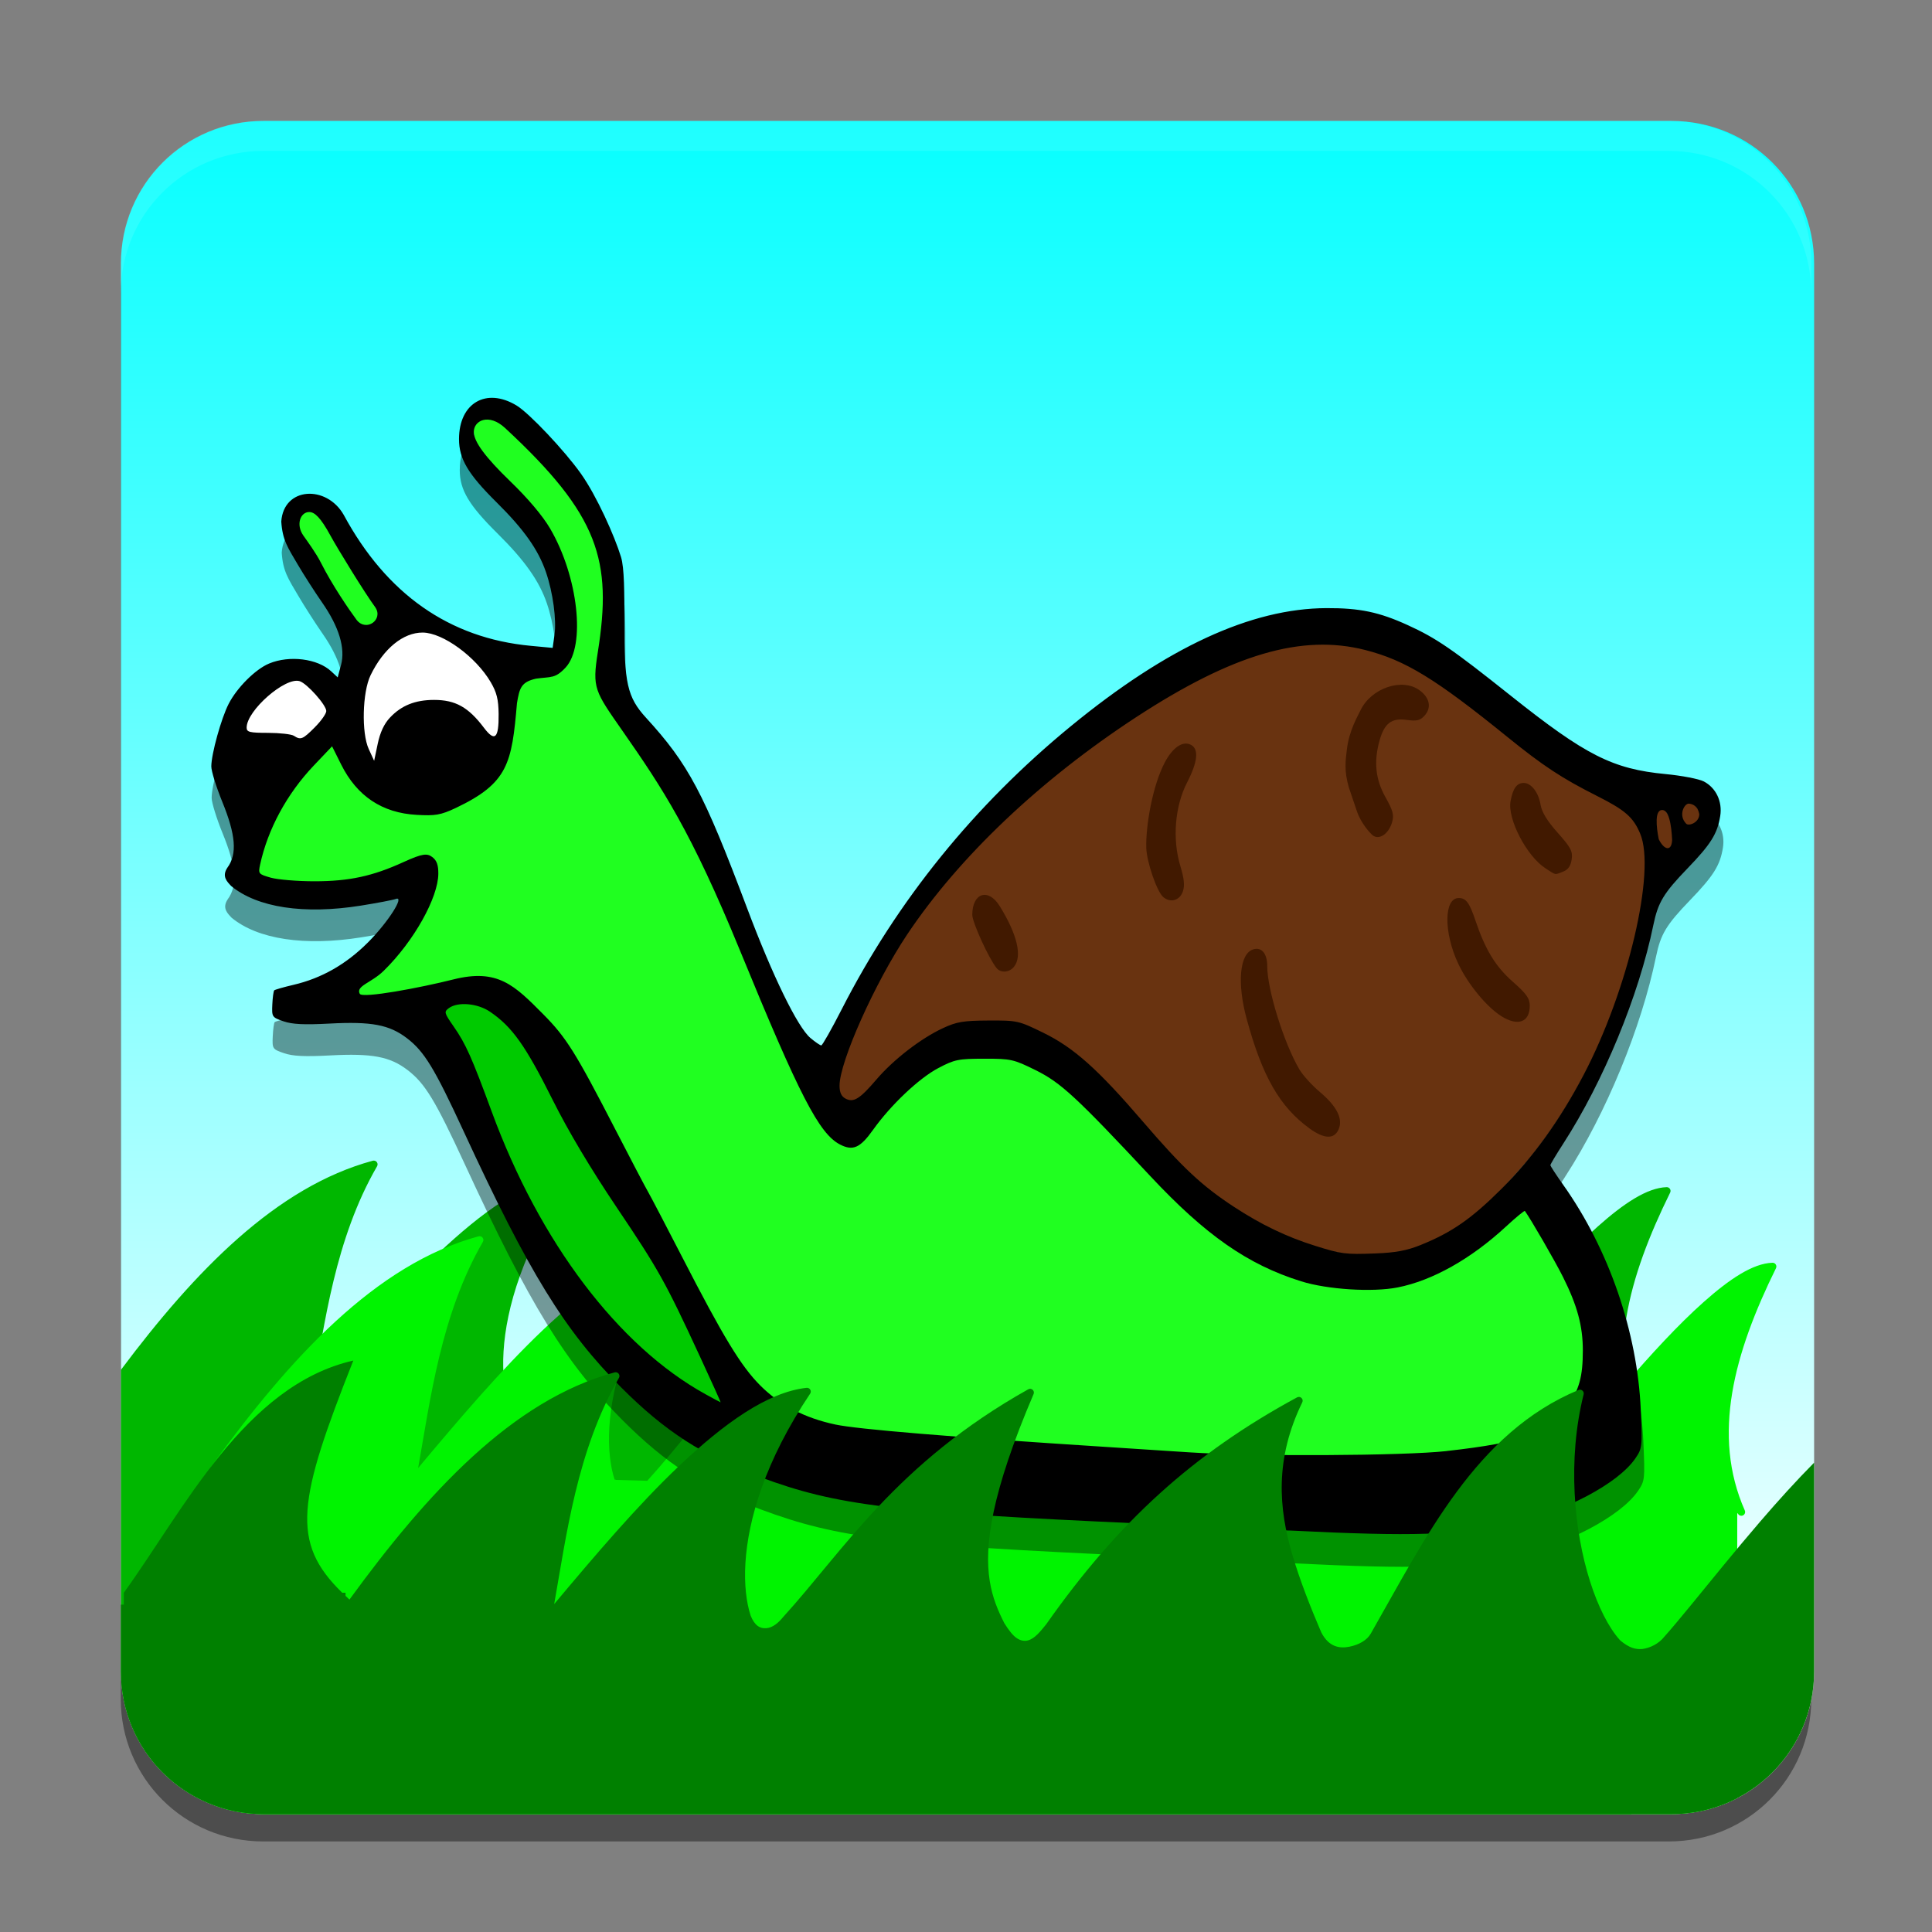 <?xml version="1.0" encoding="UTF-8" standalone="no"?>
<svg
   sodipodi:docname="mollusc-text-editor.svg"
   id="svg8"
   version="1.1"
   viewBox="0 0 67.733 67.733"
   height="256"
   width="256"
   xmlns:inkscape="http://www.inkscape.org/namespaces/inkscape"
   xmlns:sodipodi="http://sodipodi.sourceforge.net/DTD/sodipodi-0.dtd"
   xmlns:xlink="http://www.w3.org/1999/xlink"
   xmlns="http://www.w3.org/2000/svg"
   xmlns:svg="http://www.w3.org/2000/svg">
  <rect x="0" y="0" width="67.733" height="67.733" fill="#808080" stroke="none"/>
  <defs
     id="defs2">
    <linearGradient
       inkscape:collect="always"
       id="linearGradient945">
      <stop
         style="stop-color:#00ffff;stop-opacity:1"
         offset="0"
         id="stop941" />
      <stop
         style="stop-color:#ffffff;stop-opacity:1"
         offset="1"
         id="stop943" />
    </linearGradient>
    <linearGradient
       inkscape:collect="always"
       xlink:href="#linearGradient945"
       id="linearGradient949"
       x1="126.671"
       y1="11.254"
       x2="126.671"
       y2="227.379"
       gradientUnits="userSpaceOnUse" />
  </defs>
  <sodipodi:namedview
     inkscape:window-maximized="1"
     inkscape:window-y="27"
     inkscape:window-x="2004"
     inkscape:window-height="1016"
     inkscape:window-width="1836"
     units="px"
     showgrid="false"
     inkscape:document-rotation="0"
     inkscape:current-layer="layer1"
     inkscape:document-units="px"
     inkscape:cy="162.56962"
     inkscape:cx="118.99712"
     inkscape:zoom="2.0000001"
     inkscape:pageshadow="2"
     inkscape:pageopacity="0.0"
     borderopacity="1.0"
     bordercolor="#666666"
     pagecolor="#ffffff"
     id="base"
     showguides="false"
     inkscape:showpageshadow="2"
     inkscape:pagecheckerboard="0"
     inkscape:deskcolor="#d1d1d1" />
  <g
     inkscape:groupmode="layer"
     id="layer7"
     inkscape:label="Background"
     style="display:inline">
    <g
       inkscape:groupmode="layer"
       id="layer1"
       inkscape:label="Shadow"
       style="opacity:0.4">
      <path
         id="path896"
         style="display:inline;fill:#000000;fill-opacity:1;stroke-width:0.025;stroke-miterlimit:4;stroke-dasharray:none;paint-order:stroke fill markers"
         d="m 9.226,5.292 c -2.766,0 -4.992,2.227 -4.992,4.992 V 34.925 59.566 c 0,2.766 2.227,4.992 4.992,4.992 H 58.508 c 2.766,0 4.992,-2.227 4.992,-4.992 V 34.925 10.284 c 0,-2.766 -2.227,-4.992 -4.992,-4.992 z" />
    </g>
    <g
       style="display:inline"
       inkscape:label="Colour"
       id="g857"
       inkscape:groupmode="layer">
      <path
         id="path855"
         style="display:inline;fill:url(#linearGradient949);fill-opacity:1;stroke-width:0.093;stroke-miterlimit:4;stroke-dasharray:none;paint-order:stroke fill markers"
         d="M 34.869,16 C 24.416,16 16,24.416 16,34.869 V 128 221.131 C 16,231.584 24.416,240 34.869,240 H 221.131 C 231.584,240 240,231.584 240,221.131 V 128 34.869 C 240,24.416 231.584,16 221.131,16 Z"
         transform="scale(0.265)" />
    </g>
    <g
       inkscape:groupmode="layer"
       id="g861"
       inkscape:label="Highlight"
       style="display:inline;opacity:0.1">
      <path
         d="m 9.226,4.233 c -2.766,0 -4.992,2.227 -4.992,4.992 v 1.058 c 0,-2.766 2.227,-4.992 4.992,-4.992 H 58.508 c 2.766,0 4.992,2.227 4.992,4.992 V 9.226 c 0,-2.766 -2.227,-4.992 -4.992,-4.992 z"
         style="display:inline;opacity:1;fill:#ffffff;fill-opacity:1;stroke-width:0.025;stroke-miterlimit:4;stroke-dasharray:none;paint-order:stroke fill markers"
         id="path859" />
    </g>
  </g>
  <g
     inkscape:groupmode="layer"
     id="layer6"
     inkscape:label="Icon"
     style="display:inline">
    <g
       inkscape:groupmode="layer"
       id="layer4"
       inkscape:label="Grass Behind"
       style="display:inline">
      <path
         id="path875"
         style="color:#000000;font-style:normal;font-variant:normal;font-weight:normal;font-stretch:normal;font-size:medium;line-height:normal;font-family:sans-serif;font-variant-ligatures:normal;font-variant-position:normal;font-variant-caps:normal;font-variant-numeric:normal;font-variant-alternates:normal;font-variant-east-asian:normal;font-feature-settings:normal;font-variation-settings:normal;text-indent:0;text-align:start;text-decoration:none;text-decoration-line:none;text-decoration-style:solid;text-decoration-color:#000000;letter-spacing:normal;word-spacing:normal;text-transform:none;writing-mode:lr-tb;direction:ltr;text-orientation:mixed;dominant-baseline:auto;baseline-shift:baseline;text-anchor:start;white-space:normal;shape-padding:0;shape-margin:0;inline-size:0;clip-rule:nonzero;display:inline;overflow:visible;visibility:visible;isolation:auto;mix-blend-mode:normal;color-interpolation:sRGB;color-interpolation-filters:linearRGB;solid-color:#000000;solid-opacity:1;vector-effect:none;fill:#00b700;fill-opacity:1;fill-rule:nonzero;stroke:none;stroke-width:1;stroke-linecap:round;stroke-linejoin:round;stroke-miterlimit:4;stroke-dasharray:none;stroke-dashoffset:0;stroke-opacity:1;color-rendering:auto;image-rendering:auto;shape-rendering:auto;text-rendering:auto;enable-background:accumulate;stop-color:#000000"
         d="m 49.461,153.543 c -0.047,-0.001 -0.095,0.004 -0.141,0.016 C 36.573,157.003 25.806,168.131 16,181.223 v 39.908 C 16,231.584 24.416,240 34.869,240 H 215.83 v -49.801 c 0.031,0.01 0.06,0.025 0.086,0.033 0.111,0.252 0.404,0.367 0.656,0.258 0.256,-0.111 0.372,-0.41 0.258,-0.664 -4.402,-9.964 -1.422,-20.804 4.127,-32.053 0.163,-0.338 -0.09,-0.728 -0.465,-0.717 -2.598,0.081 -5.692,2.168 -9.088,5.184 -3.396,3.016 -7.059,7.011 -10.525,11.043 -3.467,4.032 -6.734,8.099 -9.338,11.271 -1.302,1.586 -2.442,2.953 -3.346,3.965 -0.25,0.28 -0.441,0.463 -0.658,0.688 l -5.143,-0.146 c -0.04,-0.043 -0.08,-0.077 -0.119,-0.121 -1.443,-1.617 -2.839,-4.335 -3.912,-7.707 -2.147,-6.744 -3.013,-16.114 -0.855,-24.758 0.102,-0.401 -0.299,-0.745 -0.68,-0.584 -13.573,5.662 -20.179,19.463 -27.479,32.229 l -6.562,-0.188 c -1.351,-3.357 -2.767,-6.724 -3.799,-10.197 -1.842,-6.203 -2.355,-12.709 1.299,-20.211 0.209,-0.435 -0.259,-0.885 -0.686,-0.658 -13.742,7.446 -23.651,16.459 -33.197,30.029 l -5.537,-0.158 c -0.832,-1.64 -1.574,-3.365 -1.926,-5.57 -0.742,-4.65 0.202,-11.638 5.803,-24.744 0.175,-0.434 -0.289,-0.849 -0.701,-0.627 -17.467,9.786 -24.552,21.479 -32.412,30.107 l -4.172,-0.117 V 185.75 h -0.148 c -0.003,-0.007 -0.005,-0.014 -0.008,-0.021 -0.555,-1.712 -0.858,-4.07 -0.686,-6.939 0.345,-5.74 2.607,-13.531 8.562,-22.41 0.238,-0.354 -0.049,-0.824 -0.473,-0.775 -5.147,0.565 -10.901,4.687 -16.846,10.32 -5.544,5.253 -11.193,11.911 -16.543,18.291 1.619,-9.063 3,-20.292 8.57,-29.926 0.187,-0.33 -0.048,-0.74 -0.428,-0.746 z"
         transform="scale(0.265)" />
      <path
         id="path937"
         style="color:#000000;font-style:normal;font-variant:normal;font-weight:normal;font-stretch:normal;font-size:medium;line-height:normal;font-family:sans-serif;font-variant-ligatures:normal;font-variant-position:normal;font-variant-caps:normal;font-variant-numeric:normal;font-variant-alternates:normal;font-variant-east-asian:normal;font-feature-settings:normal;font-variation-settings:normal;text-indent:0;text-align:start;text-decoration:none;text-decoration-line:none;text-decoration-style:solid;text-decoration-color:#000000;letter-spacing:normal;word-spacing:normal;text-transform:none;writing-mode:lr-tb;direction:ltr;text-orientation:mixed;dominant-baseline:auto;baseline-shift:baseline;text-anchor:start;white-space:normal;shape-padding:0;shape-margin:0;inline-size:0;clip-rule:nonzero;display:inline;overflow:visible;visibility:visible;isolation:auto;mix-blend-mode:normal;color-interpolation:sRGB;color-interpolation-filters:linearRGB;solid-color:#000000;solid-opacity:1;vector-effect:none;fill:#00f400;fill-opacity:1;fill-rule:nonzero;stroke:none;stroke-width:1;stroke-linecap:round;stroke-linejoin:round;stroke-miterlimit:4;stroke-dasharray:none;stroke-dashoffset:0;stroke-opacity:1;color-rendering:auto;image-rendering:auto;shape-rendering:auto;text-rendering:auto;enable-background:accumulate;stop-color:#000000"
         d="m 63.461,163.543 c -0.047,-0.001 -0.095,0.004 -0.141,0.016 -13.633,3.683 -25.002,16.156 -35.352,30.42 -0.158,0.225 -0.105,0.536 0.119,0.695 0.223,0.159 0.532,0.109 0.693,-0.111 0.067,-0.092 0.134,-0.182 0.201,-0.273 v 44.77 C 30.835,239.663 32.81,240 34.869,240 H 221.131 c 3.144,0 6.097,-0.774 8.699,-2.123 v -37.678 c 0.031,0.01 0.06,0.025 0.086,0.033 0.111,0.252 0.404,0.367 0.656,0.258 0.256,-0.111 0.372,-0.41 0.258,-0.664 -4.402,-9.964 -1.422,-20.804 4.127,-32.053 0.163,-0.338 -0.09,-0.728 -0.465,-0.717 -2.598,0.081 -5.692,2.168 -9.088,5.184 -3.396,3.016 -7.059,7.011 -10.525,11.043 -3.467,4.032 -6.734,8.099 -9.338,11.271 -1.302,1.586 -2.442,2.953 -3.346,3.965 -0.25,0.28 -0.441,0.463 -0.658,0.688 l -5.143,-0.146 c -0.04,-0.043 -0.08,-0.077 -0.119,-0.121 -1.443,-1.617 -2.839,-4.335 -3.912,-7.707 -2.147,-6.744 -3.013,-16.114 -0.855,-24.758 0.102,-0.401 -0.299,-0.745 -0.68,-0.584 -13.573,5.662 -20.179,19.463 -27.479,32.229 l -6.562,-0.188 c -1.351,-3.357 -2.767,-6.724 -3.799,-10.197 -1.842,-6.203 -2.355,-12.709 1.299,-20.211 0.209,-0.435 -0.259,-0.885 -0.686,-0.658 -13.742,7.446 -23.651,16.459 -33.197,30.029 l -5.537,-0.158 c -0.832,-1.64 -1.574,-3.365 -1.926,-5.57 -0.742,-4.65 0.202,-11.638 5.803,-24.744 0.175,-0.434 -0.289,-0.849 -0.701,-0.627 -17.467,9.786 -24.552,21.479 -32.412,30.107 l -4.172,-0.117 V 195.75 h -0.148 c -0.003,-0.007 -0.005,-0.014 -0.008,-0.021 -0.555,-1.712 -0.858,-4.07 -0.686,-6.939 0.345,-5.74 2.607,-13.531 8.562,-22.41 0.238,-0.354 -0.049,-0.824 -0.473,-0.775 -5.147,0.565 -10.901,4.687 -16.846,10.32 -5.544,5.253 -11.193,11.911 -16.543,18.291 1.619,-9.063 3,-20.292 8.57,-29.926 0.187,-0.33 -0.048,-0.74 -0.428,-0.746 z"
         transform="scale(0.265)" />
    </g>
    <g
       inkscape:label="Snail"
       id="g1156"
       inkscape:groupmode="layer"
       style="display:inline">
      <g
         inkscape:groupmode="layer"
         id="layer3"
         inkscape:label="Shadow"
         style="display:inline;opacity:0.4">
        <path
           id="path865"
           style="color:#000000;font-style:normal;font-variant:normal;font-weight:normal;font-stretch:normal;font-size:medium;line-height:normal;font-family:sans-serif;font-variant-ligatures:normal;font-variant-position:normal;font-variant-caps:normal;font-variant-numeric:normal;font-variant-alternates:normal;font-variant-east-asian:normal;font-feature-settings:normal;font-variation-settings:normal;text-indent:0;text-align:start;text-decoration:none;text-decoration-line:none;text-decoration-style:solid;text-decoration-color:#000000;letter-spacing:normal;word-spacing:normal;text-transform:none;writing-mode:lr-tb;direction:ltr;text-orientation:mixed;dominant-baseline:auto;baseline-shift:baseline;text-anchor:start;white-space:normal;shape-padding:0;shape-margin:0;inline-size:0;clip-rule:nonzero;display:inline;overflow:visible;visibility:visible;opacity:1;isolation:auto;mix-blend-mode:normal;color-interpolation:sRGB;color-interpolation-filters:linearRGB;solid-color:#000000;solid-opacity:1;vector-effect:none;fill:#000000;fill-opacity:1;fill-rule:nonzero;stroke:none;stroke-width:1.368;stroke-linecap:round;stroke-linejoin:round;stroke-miterlimit:4;stroke-dasharray:none;stroke-dashoffset:0;stroke-opacity:1;paint-order:stroke markers fill;color-rendering:auto;image-rendering:auto;shape-rendering:auto;text-rendering:auto;enable-background:accumulate;stop-color:#000000;stop-opacity:1"
           d="m 64.904,56.725 c -2.373,0.151 -4.08,2.174 -4.08,5.463 0,2.616 1.198,4.633 4.971,8.367 3.623,3.586 5.527,6.276 6.549,9.25 0.928,2.702 1.417,6.318 1.129,8.342 l -0.242,1.701 -2.928,-0.273 C 59.549,88.567 51.212,82.722 45.535,72.213 c -2.28,-3.984 -7.959,-3.704 -8.264,0.9 0.157,2.463 0.863,3.449 2.191,5.709 0.821,1.397 2.27,3.655 3.219,5.018 2.245,3.223 3.104,6.064 2.504,8.291 l -0.439,1.629 -0.854,-0.799 c -1.81,-1.695 -5.539,-2.165 -8.238,-1.037 -1.817,0.759 -4.257,3.194 -5.361,5.35 -0.983,1.92 -2.283,6.61 -2.293,8.273 -0.004,0.618 0.649,2.728 1.449,4.689 1.77,4.338 2.021,6.922 0.674,8.744 -0.769,1.163 -0.024,1.849 0.514,2.428 3.467,2.859 9.66,3.795 17.174,2.596 2.193,-0.35 4.276,-0.748 4.629,-0.883 1.272,-0.488 -1.029,3.107 -3.695,5.773 -2.883,2.883 -6.142,4.738 -9.844,5.602 -1.314,0.307 -2.466,0.634 -2.562,0.73 -0.096,0.096 -0.211,0.939 -0.254,1.871 -0.076,1.651 -0.038,1.71 1.484,2.234 1.16,0.4 2.732,0.476 6.1,0.297 5.549,-0.295 7.913,0.149 10.24,1.926 2.315,1.768 3.664,3.982 7.553,12.402 8.634,18.694 13.356,26.366 20.863,33.895 5.78,5.797 10.792,9.033 18.365,11.855 10.155,3.785 17.529,4.684 50.615,6.174 5.374,0.242 14.167,0.658 19.541,0.926 16.469,0.82 22.191,0.635 29.553,-0.957 6.875,-1.486 14.007,-5.25 16.303,-8.604 0.904,-1.32 0.928,-1.545 0.713,-6.447 -0.453,-10.311 -4.228,-21.263 -10.266,-29.775 -0.942,-1.328 -1.713,-2.509 -1.713,-2.625 0,-0.116 0.771,-1.404 1.713,-2.861 5.329,-8.244 10.004,-19.589 11.932,-28.955 0.617,-2.997 1.354,-4.221 4.52,-7.504 3.098,-3.212 3.964,-4.596 4.338,-6.934 0.309,-1.933 -0.557,-3.757 -2.184,-4.598 -0.64,-0.331 -2.913,-0.769 -5.051,-0.973 -7.013,-0.668 -10.572,-2.47 -20.521,-10.389 -7.795,-6.204 -9.854,-7.616 -13.627,-9.338 -3.816,-1.742 -6.389,-2.281 -10.803,-2.262 -9.974,0.044 -21.1,5.183 -33.844,15.635 -12.808,10.505 -22.997,23.089 -30.371,37.516 -1.345,2.631 -2.562,4.786 -2.707,4.789 -0.145,0.003 -0.791,-0.441 -1.438,-0.984 -1.701,-1.431 -5.012,-8.216 -8.393,-17.201 -5.759,-15.308 -7.762,-19.083 -13.402,-25.244 -2.466,-2.694 -2.898,-4.598 -2.867,-12.664 0.015,-3.917 0.001,-7.185 -0.438,-8.617 -0.849,-2.77 -3.205,-8.065 -5.314,-11.047 -2.163,-3.056 -6.836,-8.008 -8.523,-9.031 -1.256,-0.762 -2.472,-1.08 -3.551,-1.012 z"
           transform="scale(0.265)" />
      </g>
      <g
         id="g894">
        <path
           id="path882"
           style="fill:#693310;fill-opacity:1;stroke-width:0.362;stroke-linecap:round;stroke-linejoin:round;paint-order:stroke markers fill"
           d="m 46.345,22.416 c -2.128,0.043 -4.22,1.111 -6.007,2.174 -2.956,1.837 -5.626,4.223 -7.8,6.946 -1.303,1.669 -2.335,3.572 -3.043,5.566 -0.104,0.396 -0.226,0.906 -0.057,1.306 0.181,0.233 0.637,0.282 0.812,0.04 0.954,-0.933 1.851,-2.044 3.14,-2.506 0.711,-0.177 1.463,-0.121 2.193,-0.095 1.534,0.398 2.706,1.565 3.757,2.689 1.254,1.618 2.695,3.18 4.532,4.175 1.04,0.58 2.162,1.051 3.337,1.265 1.021,0.081 2.099,0.044 3.026,-0.439 1.382,-0.626 2.419,-1.816 3.398,-2.94 1.997,-2.481 3.283,-5.502 3.889,-8.615 0.134,-0.92 0.342,-1.937 0.016,-2.838 -0.346,-0.832 -1.155,-1.219 -1.865,-1.649 -2.317,-1.221 -4.124,-3.277 -6.485,-4.424 -0.859,-0.394 -1.896,-0.668 -2.844,-0.655 z m 12.868,5.617 c -0.307,0.139 -0.333,0.828 -0.198,0.948 0.117,0.123 0.643,-0.137 0.653,-0.277 0.029,-0.121 -0.327,-0.676 -0.455,-0.671 z m -0.97,0.25 c -0.115,0.048 -0.33,0.16 -0.332,0.266 0.016,0.3 0.119,0.875 0.279,1.142 0.058,0.109 0.443,0.131 0.506,-0.002 0.06,-0.193 0.06,-0.452 0.017,-0.645 -0.067,-0.209 -0.268,-0.567 -0.412,-0.74 -0.016,-0.014 -0.037,-0.024 -0.058,-0.021 z"
           sodipodi:nodetypes="cccccccccccccccccccccccccccccc" />
        <path
           id="path890"
           style="fill:#20ff20;fill-opacity:1;stroke-width:1.024;stroke-linecap:round;stroke-linejoin:round;paint-order:stroke markers fill"
           d="m 16.917,14.57 c -0.692,0.286 -0.091,1.311 0.228,1.627 1.414,1.402 2.732,3.012 2.887,5.07 0.084,0.827 0.259,2.164 -0.707,2.45 -0.545,0.052 -1.559,-1.061 -1.33,0.553 -0.118,1.483 -0.45,3.105 -1.981,3.779 -1.575,0.722 -3.329,0.186 -3.995,-1.408 -0.227,-0.679 -0.62,-0.729 -0.921,-0.12 -0.889,1.134 -2.178,2.637 -2.214,4.135 0.704,0.436 1.956,0.348 2.758,0.329 1.152,0.007 2.187,-0.654 3.297,-0.731 0.57,0.348 0.094,0.942 -0.082,1.46 -0.335,0.993 -1.958,2.363 -2.428,3.242 1.734,0.23 4.77,-0.953 6.171,0.441 1.735,1.559 2.508,3.861 3.679,5.82 1.414,2.495 2.481,5.233 4.247,7.509 1.919,1.873 4.884,1.538 7.33,1.856 5.959,0.485 12.09,0.873 18.057,0.267 1.485,-0.181 3.445,-1.009 3.694,-2.694 0.329,-1.868 -0.89,-3.684 -1.712,-5.263 -0.376,-1.226 -1.312,0.341 -1.745,0.592 -1.579,1.293 -3.605,1.875 -5.64,1.427 -2.211,-0.345 -4.031,-1.55 -5.516,-3.179 -1.647,-1.454 -2.939,-3.478 -4.932,-4.488 -1.299,-0.401 -3.16,-0.386 -4.121,0.716 -0.827,0.626 -1.224,1.655 -2.167,2.08 -1.084,-0.42 -1.348,-1.597 -1.901,-2.519 -1.908,-4.094 -3.31,-8.48 -6.024,-12.146 -0.538,-0.674 -1.141,-1.262 -0.884,-2.152 0.238,-1.737 0.594,-3.702 -0.468,-5.197 -0.861,-1.252 -1.768,-2.654 -3.143,-3.377 -0.049,-0.016 -0.388,-0.088 -0.44,-0.081 z m -6.097,3.28 c -0.408,0.046 -0.486,0.712 -0.229,0.971 0.689,0.986 1.127,2.202 1.939,3.097 0.276,0.282 1.064,-0.319 0.811,-0.621 -0.702,-1.074 -1.392,-2.23 -2.117,-3.288 -0.066,-0.062 -0.312,-0.162 -0.405,-0.159 z"
           sodipodi:nodetypes="ccccccccccccccccccccccccccccccccccccccc" />
        <path
           style="fill:#00ca00;fill-opacity:1;stroke-width:0.256;stroke-linecap:round;stroke-linejoin:round;paint-order:stroke markers fill"
           d="m 16.271,35.118 c -0.241,0.015 -0.685,0.142 -0.805,0.371 0.188,0.415 0.524,0.828 0.719,1.246 0.677,1.414 1.063,2.973 1.759,4.382 1.306,2.755 3.151,5.482 5.644,7.292 0.49,0.344 1.105,0.737 1.652,0.982 0.14,-0.077 0.045,-0.49 0.029,-0.603 -0.843,-1.823 -1.706,-3.763 -2.828,-5.438 -1.057,-1.617 -2.162,-3.179 -3.018,-4.915 -0.542,-0.99 -1.005,-2.103 -1.901,-2.833 -0.343,-0.268 -0.805,-0.495 -1.251,-0.485 z"
           id="path894"
           sodipodi:nodetypes="ccccccccccc" />
        <path
           id="path904"
           style="fill:#ffffff;fill-opacity:1;stroke-width:0.116;stroke-linecap:round;stroke-linejoin:round;paint-order:stroke markers fill"
           d="m 14.778,22.057 c -0.587,0.017 -1.09,0.402 -1.443,0.844 -0.343,0.431 -0.599,0.942 -0.657,1.495 -0.055,0.483 -0.057,0.975 0.01,1.457 0.053,0.295 0.164,0.584 0.324,0.837 0.083,0.09 0.233,0.021 0.242,-0.095 0.122,-0.465 0.166,-0.991 0.514,-1.357 0.28,-0.297 0.658,-0.5 1.065,-0.547 0.448,-0.056 0.936,-0.039 1.326,0.205 0.393,0.224 0.624,0.628 0.939,0.937 0.089,0.097 0.261,0.158 0.358,0.038 0.162,-0.203 0.134,-0.483 0.149,-0.727 0.003,-0.393 -0.022,-0.803 -0.221,-1.152 -0.349,-0.648 -0.896,-1.177 -1.516,-1.567 -0.329,-0.198 -0.696,-0.373 -1.089,-0.368 z m -4.387,1.686 c -0.386,0.041 -0.714,0.283 -1.009,0.518 -0.338,0.292 -0.672,0.626 -0.822,1.056 -0.057,0.144 -0.06,0.359 0.107,0.43 0.252,0.085 0.526,0.057 0.789,0.078 0.274,0.021 0.552,-0.007 0.813,0.096 0.142,0.087 0.332,0.114 0.47,0.005 0.264,-0.203 0.502,-0.446 0.698,-0.717 0.094,-0.131 0.17,-0.312 0.07,-0.462 -0.192,-0.33 -0.461,-0.612 -0.753,-0.855 -0.104,-0.081 -0.226,-0.154 -0.363,-0.148 z" />
        <path
           style="fill:#000000;fill-opacity:1;stroke-width:0.103"
           d="M 45.203,53.659 C 43.781,53.589 41.454,53.478 40.032,53.414 31.278,53.02 29.328,52.782 26.641,51.781 24.637,51.034 23.311,50.178 21.781,48.644 19.795,46.652 18.546,44.622 16.261,39.676 15.232,37.448 14.876,36.862 14.263,36.395 c -0.616,-0.47 -1.241,-0.588 -2.709,-0.51 -0.891,0.047 -1.307,0.027 -1.614,-0.079 -0.403,-0.139 -0.413,-0.154 -0.393,-0.591 0.011,-0.247 0.042,-0.469 0.067,-0.495 0.025,-0.025 0.331,-0.113 0.678,-0.194 0.98,-0.229 1.841,-0.719 2.604,-1.482 0.705,-0.705 1.314,-1.657 0.978,-1.528 -0.093,0.036 -0.644,0.141 -1.225,0.234 -1.988,0.317 -3.626,0.07 -4.544,-0.687 C 7.964,30.911 7.767,30.73 7.97,30.422 8.327,29.94 8.26,29.256 7.792,28.108 7.58,27.589 7.407,27.031 7.408,26.867 7.411,26.427 7.755,25.187 8.015,24.679 8.307,24.108 8.953,23.464 9.433,23.263 c 0.714,-0.298 1.701,-0.174 2.18,0.274 l 0.226,0.211 0.116,-0.431 c 0.159,-0.589 -0.068,-1.341 -0.662,-2.194 -0.251,-0.36 -0.634,-0.958 -0.852,-1.327 -0.351,-0.598 -0.538,-0.859 -0.58,-1.51 0.081,-1.218 1.583,-1.293 2.187,-0.239 1.502,2.781 3.708,4.327 6.553,4.594 l 0.774,0.073 0.064,-0.45 c 0.076,-0.536 -0.053,-1.492 -0.299,-2.207 -0.27,-0.787 -0.774,-1.499 -1.733,-2.448 -0.998,-0.988 -1.315,-1.522 -1.315,-2.214 0,-1.266 0.955,-1.823 2.019,-1.178 0.446,0.271 1.683,1.581 2.255,2.389 0.558,0.789 1.182,2.19 1.406,2.923 0.116,0.379 0.12,1.243 0.116,2.28 -0.008,2.134 0.106,2.638 0.758,3.351 1.492,1.63 2.022,2.629 3.546,6.679 0.894,2.377 1.77,4.172 2.22,4.551 0.171,0.144 0.342,0.261 0.381,0.26 0.038,-7.43e-4 0.361,-0.571 0.717,-1.267 1.951,-3.817 4.646,-7.147 8.035,-9.926 3.372,-2.765 6.316,-4.125 8.955,-4.137 1.168,-0.005 1.849,0.137 2.858,0.598 0.998,0.456 1.543,0.829 3.605,2.471 2.632,2.095 3.574,2.572 5.43,2.749 0.566,0.054 1.167,0.17 1.337,0.257 0.43,0.223 0.66,0.705 0.578,1.216 -0.099,0.619 -0.328,0.985 -1.148,1.835 -0.838,0.869 -1.033,1.193 -1.196,1.985 -0.51,2.478 -1.747,5.479 -3.157,7.661 -0.249,0.386 -0.453,0.726 -0.453,0.757 0,0.031 0.204,0.343 0.453,0.695 1.597,2.252 2.596,5.149 2.716,7.878 0.057,1.297 0.05,1.357 -0.189,1.706 -0.607,0.887 -2.494,1.883 -4.313,2.276 -1.948,0.421 -3.462,0.47 -7.819,0.253 z m 5.51,-2.788 c 2.709,-0.303 3.616,-0.633 4.234,-1.541 0.422,-0.621 0.544,-1.065 0.545,-1.982 7.81e-4,-0.855 -0.193,-1.575 -0.695,-2.578 -0.279,-0.558 -1.131,-2.033 -1.337,-2.315 -0.016,-0.022 -0.313,0.223 -0.659,0.543 -1.227,1.136 -2.582,1.898 -3.805,2.138 -0.88,0.173 -2.458,0.073 -3.379,-0.215 -1.873,-0.585 -3.353,-1.618 -5.293,-3.693 -2.596,-2.776 -3.134,-3.273 -4.017,-3.71 -0.774,-0.382 -0.861,-0.402 -1.801,-0.401 -0.907,6.25e-4 -1.038,0.027 -1.608,0.327 -0.678,0.356 -1.67,1.295 -2.292,2.169 -0.451,0.633 -0.704,0.745 -1.156,0.512 -0.732,-0.379 -1.422,-1.715 -3.499,-6.782 -1.729,-4.217 -2.726,-5.709 -4.117,-7.705 -0.986,-1.415 -1.077,-1.503 -0.874,-2.784 0.507,-3.2 0.049,-4.79 -3.253,-7.849 -0.572,-0.53 -1.101,-0.263 -1.096,0.144 0.004,0.335 0.404,0.881 1.273,1.72 0.624,0.602 1.137,1.209 1.399,1.655 0.987,1.681 1.259,4.116 0.544,4.881 -0.367,0.393 -0.502,0.313 -1.032,0.387 -0.522,0.117 -0.583,0.325 -0.671,0.864 -0.181,2.105 -0.307,2.796 -2.139,3.667 -0.544,0.258 -0.738,0.28 -1.375,0.245 -1.211,-0.067 -2.094,-0.655 -2.648,-1.763 l -0.32,-0.641 -0.644,0.678 c -0.941,0.991 -1.611,2.23 -1.879,3.471 -0.069,0.319 -0.056,0.334 0.375,0.457 0.246,0.069 0.935,0.126 1.532,0.126 1.219,-8.21e-4 2.035,-0.177 3.125,-0.675 0.665,-0.304 0.826,-0.308 1.003,-0.175 0.162,0.121 0.215,0.287 0.213,0.586 -0.005,0.827 -0.841,2.352 -1.918,3.406 -0.431,0.422 -0.983,0.526 -0.836,0.803 0.091,0.171 2.136,-0.215 3.274,-0.502 1.564,-0.394 2.149,0.202 3.158,1.219 0.808,0.815 1.132,1.332 2.53,4.043 0.528,1.024 1.04,2.001 1.139,2.172 0.098,0.171 0.634,1.194 1.19,2.275 1.46,2.838 2.075,3.85 2.752,4.527 0.686,0.687 1.559,1.14 2.633,1.367 0.785,0.166 4.007,0.433 9.401,0.779 0.967,0.062 2.316,0.15 2.999,0.195 2.247,0.149 7.527,0.124 9.026,-0.044 z M 24.529,47.536 C 23.321,44.926 23.091,44.514 21.615,42.321 20.708,40.973 19.922,39.654 19.383,38.576 18.424,36.656 17.958,35.999 17.178,35.469 c -0.436,-0.296 -1.125,-0.357 -1.44,-0.127 -0.177,0.13 -0.168,0.165 0.167,0.646 0.424,0.609 0.636,1.084 1.336,2.991 1.676,4.564 4.437,8.214 7.487,9.897 0.284,0.157 0.526,0.286 0.536,0.287 0.01,10e-4 -0.32,-0.731 -0.735,-1.627 z m 25.267,-3.884 c 1.107,-0.447 1.79,-0.922 2.856,-1.985 1.089,-1.086 2.037,-2.402 2.866,-3.981 1.556,-2.961 2.537,-7.138 1.986,-8.456 -0.241,-0.578 -0.528,-0.829 -1.519,-1.327 -1.226,-0.618 -1.886,-1.052 -3.126,-2.057 -2.532,-2.052 -3.588,-2.698 -4.996,-3.058 -2.221,-0.568 -4.647,0.144 -8.034,2.357 -3.358,2.195 -6.206,4.897 -8.021,7.611 -1.133,1.694 -2.375,4.469 -2.375,5.307 0,0.234 0.064,0.375 0.207,0.451 0.284,0.152 0.5,0.019 1.091,-0.673 0.592,-0.693 1.553,-1.435 2.322,-1.793 0.487,-0.227 0.717,-0.265 1.603,-0.27 1.009,-0.005 1.056,0.006 1.919,0.428 1.072,0.524 1.914,1.276 3.507,3.131 1.373,1.599 2.06,2.241 3.182,2.975 0.955,0.624 1.838,1.049 2.826,1.359 0.941,0.296 1.071,0.312 2.126,0.273 0.705,-0.026 1.106,-0.101 1.58,-0.292 z m 8.827,-14.196 c -0.027,-0.571 -0.12,-1.095 -0.375,-1.057 -0.23,0.035 -0.186,0.565 -0.095,1.022 0.179,0.37 0.446,0.453 0.469,0.035 z m 0.581,-1.282 c -0.156,-9.35e-4 -0.375,0.408 -0.09,0.703 0.095,0.098 0.466,-0.045 0.46,-0.336 -0.052,-0.282 -0.227,-0.356 -0.37,-0.367 z M 13.67,25.16 c 0.402,-0.428 0.886,-0.622 1.549,-0.622 0.747,0 1.203,0.254 1.747,0.976 0.384,0.509 0.525,0.376 0.515,-0.486 -0.006,-0.507 -0.067,-0.754 -0.277,-1.112 -0.522,-0.891 -1.676,-1.733 -2.382,-1.739 -0.685,-0.005 -1.378,0.561 -1.831,1.497 -0.287,0.593 -0.322,2.022 -0.064,2.585 l 0.19,0.414 0.125,-0.595 c 0.084,-0.4 0.224,-0.701 0.428,-0.918 z m -2.632,0.336 c 0.221,-0.221 0.401,-0.477 0.401,-0.568 0,-0.209 -0.673,-0.965 -0.933,-1.047 -0.501,-0.159 -1.859,1.03 -1.859,1.627 0,0.159 0.101,0.184 0.75,0.185 0.412,8.21e-4 0.82,0.047 0.905,0.102 0.242,0.157 0.308,0.13 0.736,-0.298 z m 2.12,-4.204 c -0.359,-0.486 -1.32,-2.049 -1.577,-2.522 -0.341,-0.627 -0.551,-0.816 -0.735,-0.819 -0.307,-0.005 -0.486,0.431 -0.211,0.825 0.134,0.191 0.444,0.611 0.619,0.958 0.387,0.769 0.979,1.636 1.253,2.005 0.341,0.424 0.94,-0.021 0.651,-0.446 z"
           id="path858"
           sodipodi:nodetypes="ssssssssssssssccssssscsssccscssssssssssscssssssssssssssssssscscssssscsssssssssssccssscssscssssssssssssssssssssssscsssssssssssssssssssssssssccscccsccsssssscsccssssccscssccsc" />
        <g
           id="g1055"
           style="fill:#411900;fill-opacity:1">
          <path
             style="fill:#411900;fill-opacity:1;stroke-width:0.103"
             d="m 48.126,29.284 c -0.092,-0.071 -0.412,-0.42 -0.555,-0.843 l -0.283,-0.836 c -0.17,-0.591 -0.116,-0.924 -0.069,-1.329 0.079,-0.671 0.381,-1.167 0.477,-1.371 0.373,-0.785 1.467,-1.155 2.077,-0.701 0.355,0.264 0.42,0.608 0.169,0.886 -0.154,0.17 -0.271,0.198 -0.631,0.148 -0.528,-0.072 -0.778,0.12 -0.948,0.731 -0.205,0.738 -0.139,1.362 0.21,1.98 0.262,0.465 0.305,0.623 0.232,0.875 -0.118,0.411 -0.453,0.637 -0.681,0.461 z"
             id="path1037" />
          <path
             style="fill:#411900;fill-opacity:1;stroke-width:0.103"
             d="m 54.186,30.444 c -0.662,-0.424 -1.344,-1.735 -1.228,-2.359 0.084,-0.449 0.22,-0.636 0.462,-0.636 0.262,0 0.521,0.335 0.59,0.765 0.042,0.256 0.235,0.572 0.6,0.981 0.464,0.52 0.532,0.65 0.49,0.936 -0.034,0.231 -0.125,0.361 -0.301,0.428 -0.307,0.117 -0.23,0.131 -0.614,-0.115 z"
             id="path1035" />
          <path
             style="fill:#411900;fill-opacity:1;stroke-width:0.103"
             d="m 40.793,31.46 c -0.233,-0.184 -0.591,-1.247 -0.606,-1.729 -0.024,-0.758 0.215,-2.183 0.651,-3.006 0.273,-0.514 0.625,-0.768 0.919,-0.61 0.279,0.15 0.232,0.599 -0.14,1.319 -0.428,0.829 -0.521,1.986 -0.237,2.924 0.136,0.45 0.16,0.693 0.089,0.896 -0.11,0.313 -0.421,0.407 -0.677,0.205 z"
             id="path1033" />
          <path
             style="fill:#411900;fill-opacity:1;stroke-width:0.103"
             d="m 34.938,33.938 c -0.275,-0.339 -0.851,-1.602 -0.851,-1.864 0,-0.773 0.562,-0.953 0.961,-0.308 0.62,1.001 0.799,1.769 0.497,2.133 -0.166,0.2 -0.461,0.219 -0.607,0.039 z"
             id="path1031" />
          <path
             style="fill:#411900;fill-opacity:1;stroke-width:0.103"
             d="m 52.649,35.634 c -0.522,-0.321 -1.19,-1.132 -1.529,-1.856 -0.511,-1.091 -0.5,-2.295 0.021,-2.295 0.254,0 0.375,0.163 0.582,0.778 0.347,1.031 0.707,1.623 1.312,2.156 0.483,0.425 0.596,0.585 0.596,0.843 0,0.574 -0.406,0.729 -0.982,0.375 z"
             id="path1029" />
          <path
             style="fill:#411900;fill-opacity:1;stroke-width:0.103"
             d="m 45.911,39.562 c -1.043,-0.756 -1.656,-1.823 -2.204,-3.838 -0.343,-1.26 -0.248,-2.289 0.224,-2.439 0.296,-0.094 0.496,0.14 0.496,0.582 0,0.827 0.584,2.703 1.128,3.626 0.12,0.204 0.444,0.56 0.719,0.792 0.602,0.507 0.82,0.949 0.651,1.319 -0.156,0.342 -0.504,0.328 -1.015,-0.042 z"
             id="path1027" />
        </g>
      </g>
    </g>
    <g
       inkscape:groupmode="layer"
       id="layer5"
       inkscape:label="Grass front"
       style="display:inline">
      <path
         id="path939"
         style="color:#000000;font-style:normal;font-variant:normal;font-weight:normal;font-stretch:normal;font-size:medium;line-height:normal;font-family:sans-serif;font-variant-ligatures:normal;font-variant-position:normal;font-variant-caps:normal;font-variant-numeric:normal;font-variant-alternates:normal;font-variant-east-asian:normal;font-feature-settings:normal;font-variation-settings:normal;text-indent:0;text-align:start;text-decoration:none;text-decoration-line:none;text-decoration-style:solid;text-decoration-color:#000000;letter-spacing:normal;word-spacing:normal;text-transform:none;writing-mode:lr-tb;direction:ltr;text-orientation:mixed;dominant-baseline:auto;baseline-shift:baseline;text-anchor:start;white-space:normal;shape-padding:0;shape-margin:0;inline-size:0;clip-rule:nonzero;display:inline;overflow:visible;visibility:visible;isolation:auto;mix-blend-mode:normal;color-interpolation:sRGB;color-interpolation-filters:linearRGB;solid-color:#000000;solid-opacity:1;vector-effect:none;fill:#008000;fill-opacity:1;fill-rule:nonzero;stroke:none;stroke-width:1;stroke-linecap:round;stroke-linejoin:round;stroke-miterlimit:4;stroke-dasharray:none;stroke-dashoffset:0;stroke-opacity:1;color-rendering:auto;image-rendering:auto;shape-rendering:auto;text-rendering:auto;enable-background:accumulate;stop-color:#000000"
         d="m 46.748,179.994 c -14.368,3.264 -22.516,19.881 -30.365,30.717 v 1.578 H 16 v 8.842 C 16,231.584 24.416,240 34.869,240 H 221.131 C 231.584,240 240,231.584 240,221.131 v -27.625 c -2.37,2.393 -4.788,5.064 -7.121,7.777 -3.467,4.032 -6.734,8.099 -9.338,11.271 -1.302,1.586 -2.442,2.953 -3.346,3.965 -0.726,0.931 -1.88,1.501 -2.916,1.637 -0.907,0.076 -1.725,-0.141 -2.885,-1.096 -0.04,-0.043 -0.08,-0.077 -0.119,-0.121 -1.443,-1.617 -2.839,-4.335 -3.912,-7.707 -2.147,-6.744 -3.013,-16.114 -0.855,-24.758 0.102,-0.401 -0.299,-0.745 -0.68,-0.584 -13.573,5.662 -20.179,19.463 -27.479,32.229 -0.491,0.87 -1.569,1.484 -2.824,1.734 -1.255,0.25 -2.719,0.092 -3.738,-1.922 -1.435,-3.357 -2.767,-6.724 -3.799,-10.197 -1.842,-6.203 -2.355,-12.709 1.299,-20.211 0.209,-0.435 -0.259,-0.885 -0.686,-0.658 -13.742,7.446 -23.651,16.459 -33.197,30.029 -0.735,0.9 -1.495,1.89 -2.408,2.125 -0.457,0.117 -0.945,0.052 -1.463,-0.287 -0.518,-0.339 -1.061,-1.025 -1.666,-1.996 -0.832,-1.64 -1.574,-3.365 -1.926,-5.57 -0.742,-4.65 0.202,-11.638 5.803,-24.744 0.175,-0.434 -0.289,-0.849 -0.701,-0.627 -17.467,9.786 -24.552,21.479 -32.412,30.107 -0.659,0.81 -1.402,1.431 -2.24,1.502 -0.838,0.071 -1.546,-0.332 -2.08,-1.654 -0.003,-0.007 -0.005,-0.014 -0.008,-0.021 -0.555,-1.712 -0.858,-4.07 -0.686,-6.939 0.345,-5.74 2.607,-13.531 8.562,-22.41 0.238,-0.354 -0.049,-0.824 -0.473,-0.775 -5.147,0.565 -10.901,4.687 -16.846,10.32 -5.544,5.253 -11.193,11.911 -16.543,18.291 1.619,-9.063 3,-20.292 8.57,-29.926 0.187,-0.33 -0.048,-0.74 -0.428,-0.746 -0.047,-10e-4 -0.095,0.004 -0.141,0.016 -13.517,3.652 -24.807,15.947 -35.086,30.059 -0.185,-0.166 -0.342,-0.328 -0.518,-0.492 v -0.414 h -0.438 c -6.886,-6.687 -5.849,-12.251 1.469,-30.717 z"
         transform="scale(0.265)"
         sodipodi:nodetypes="ccccsssscssccccscccscscccsscsccccccsccscccccccccc" />
    </g>
  </g>
</svg>
